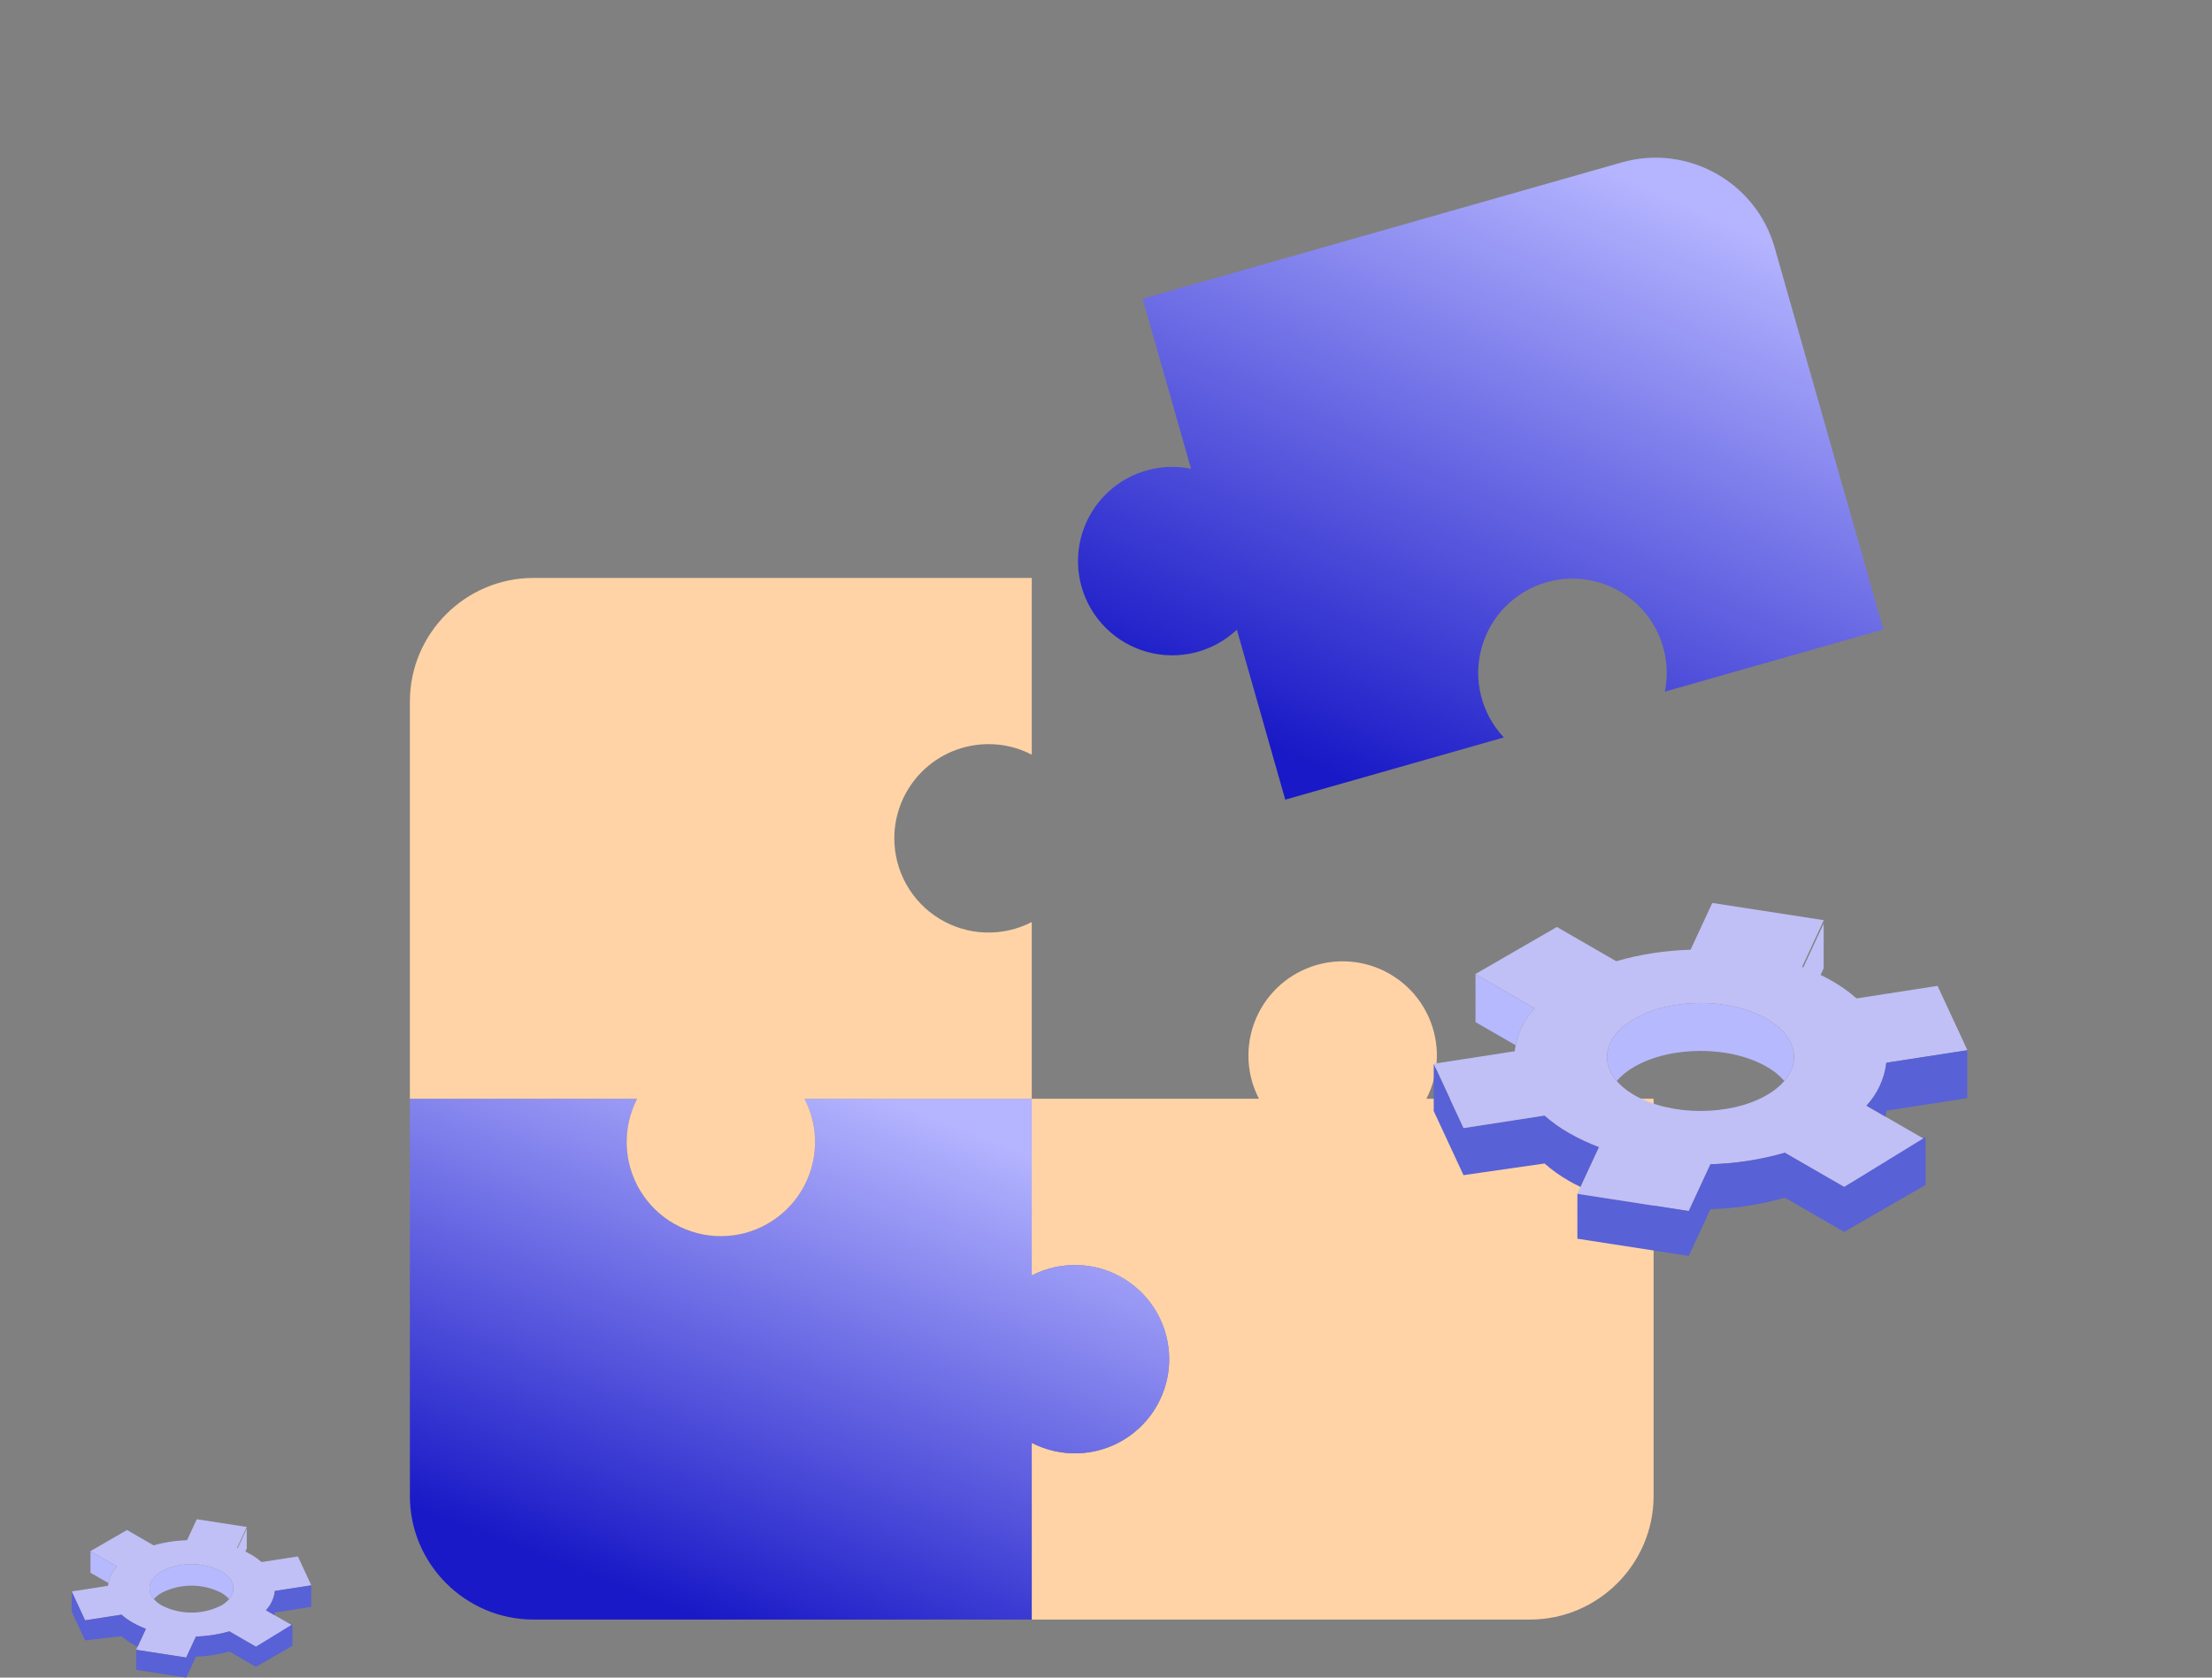 <svg width="348" height="264" viewBox="0 0 348 264" fill="none" xmlns="http://www.w3.org/2000/svg">
<rect x="0" y="0" width="348" height="264" fill="#808080" stroke="none"/>
<path d="M260.15 172.907V235.427C260.15 246.118 251.403 254.865 240.713 254.865H162.312V227.059C164.572 228.226 167.093 228.792 169.634 228.703C172.176 228.613 174.651 227.872 176.823 226.549C178.994 225.226 180.789 223.367 182.035 221.15C183.28 218.933 183.934 216.433 183.934 213.891C183.934 211.348 183.28 208.848 182.035 206.631C180.789 204.414 178.994 202.555 176.823 201.233C174.651 199.91 172.176 199.168 169.634 199.079C167.093 198.99 164.572 199.555 162.312 200.722V172.907H198.067C196.97 170.808 196.4 168.473 196.406 166.104C196.406 163.86 196.916 161.645 197.897 159.626C198.878 157.607 200.305 155.838 202.07 154.451C203.835 153.064 205.891 152.095 208.084 151.619C210.278 151.142 212.551 151.17 214.732 151.7C216.913 152.23 218.945 153.248 220.675 154.678C222.406 156.108 223.789 157.912 224.72 159.954C225.652 161.996 226.107 164.223 226.053 166.467C225.998 168.711 225.435 170.913 224.406 172.907H260.15Z" fill="#FFD3A6"/>
<path d="M279.185 38.923L296.3 99.055L261.921 108.841C262.428 106.346 262.285 103.763 261.504 101.34C260.724 98.916 259.333 96.735 257.465 95.005C255.597 93.275 253.316 92.055 250.84 91.462C248.364 90.87 245.777 90.924 243.328 91.621C240.879 92.318 238.651 93.634 236.859 95.441C235.066 97.249 233.768 99.487 233.091 101.942C232.414 104.396 232.38 106.983 232.993 109.454C233.606 111.925 234.844 114.197 236.589 116.051L202.2 125.839L194.589 99.095C192.735 100.84 190.463 102.079 187.992 102.691C185.521 103.304 182.934 103.27 180.48 102.593C178.026 101.916 175.788 100.619 173.98 98.826C172.173 97.033 170.857 94.805 170.16 92.357C169.463 89.908 169.408 87.322 170.001 84.846C170.593 82.37 171.813 80.088 173.543 78.221C175.273 76.353 177.454 74.962 179.877 74.181C182.3 73.401 184.884 73.257 187.378 73.764L179.764 47.012L255.169 25.55C265.451 22.624 276.259 28.642 279.185 38.923Z" fill="url(#paint0_linear)"/>
<path d="M183.955 213.89C183.954 216.433 183.298 218.933 182.051 221.15C180.805 223.367 179.009 225.226 176.836 226.548C174.664 227.871 172.188 228.612 169.646 228.702C167.104 228.791 164.582 228.225 162.322 227.059V254.864H83.922C73.231 254.864 64.484 246.117 64.484 235.427V172.906H100.239C99.072 175.166 98.507 177.687 98.596 180.228C98.685 182.77 99.427 185.245 100.749 187.417C102.072 189.589 103.931 191.384 106.148 192.629C108.365 193.875 110.865 194.529 113.408 194.529C115.951 194.529 118.451 193.875 120.668 192.629C122.884 191.384 124.744 189.589 126.066 187.417C127.389 185.245 128.131 182.77 128.22 180.228C128.309 177.687 127.743 175.166 126.576 172.906H162.322V200.721C164.582 199.555 167.104 198.989 169.646 199.078C172.187 199.168 174.664 199.909 176.836 201.232C179.009 202.554 180.804 204.413 182.051 206.63C183.298 208.846 183.954 211.347 183.955 213.89V213.89Z" fill="url(#paint1_linear)"/>
<path d="M140.698 131.932C140.698 134.475 141.353 136.975 142.598 139.192C143.844 141.409 145.639 143.268 147.811 144.591C149.983 145.913 152.458 146.655 155 146.744C157.541 146.834 160.063 146.268 162.322 145.101V172.906H126.576C127.743 175.166 128.309 177.687 128.22 180.228C128.13 182.769 127.389 185.245 126.066 187.416C124.743 189.588 122.884 191.383 120.667 192.628C118.451 193.874 115.951 194.528 113.408 194.528C110.865 194.528 108.365 193.874 106.148 192.628C103.931 191.383 102.072 189.588 100.75 187.416C99.427 185.245 98.685 182.769 98.596 180.228C98.507 177.687 99.073 175.166 100.239 172.906H64.484V110.386C64.484 99.696 73.231 90.949 83.922 90.949H162.322V118.764C160.223 117.666 157.888 117.096 155.519 117.102C153.572 117.102 151.644 117.485 149.845 118.23C148.046 118.976 146.411 120.068 145.035 121.446C143.658 122.823 142.567 124.458 141.823 126.257C141.079 128.057 140.696 129.985 140.698 131.932V131.932Z" fill="#FFD3A6"/>
<path d="M288.241 154.382C286.727 153.515 285.145 152.774 283.51 152.165L286.926 144.807L269.387 142.094L265.971 149.455C262.01 149.562 258.079 150.17 254.27 151.264L244.938 145.876L232.1 153.289L241.432 158.676C239.692 160.535 238.594 162.903 238.299 165.431L225.549 167.404L230.248 177.53L242.993 175.557C244.177 176.596 245.463 177.512 246.83 178.292C248.344 179.159 249.927 179.9 251.562 180.509L248.146 187.868L265.683 190.58L269.1 183.218C273.061 183.111 276.993 182.504 280.801 181.41L290.133 186.797L302.972 179.385L293.64 173.997C295.379 172.139 296.477 169.771 296.771 167.242L309.523 165.27L304.824 155.144L292.082 157.116C290.897 156.078 289.61 155.162 288.241 154.382V154.382ZM277.94 172.342C272.194 175.659 262.877 175.659 257.132 172.342C251.386 169.024 251.386 163.646 257.132 160.328C262.877 157.011 272.194 157.011 277.94 160.328C283.685 163.646 283.685 169.024 277.94 172.342V172.342Z" fill="url(#paint2_linear)"/>
<path d="M279.584 171.207C283.615 167.893 283.065 163.289 277.939 160.328C272.193 157.011 262.876 157.011 257.131 160.328C252.549 162.974 251.625 166.928 254.35 170.104C255.144 169.207 256.084 168.45 257.131 167.866C262.876 164.55 272.193 164.55 277.939 167.866C278.985 168.45 279.925 169.207 280.719 170.104C280.374 170.504 279.994 170.873 279.584 171.207V171.207Z" fill="url(#paint3_linear)"/>
<path d="M246.832 178.288C245.464 177.508 244.179 176.591 242.995 175.553L230.249 177.526L225.575 167.473H225.543L225.575 167.543H225.543L225.575 167.613H225.543L225.575 167.682H225.543L225.575 167.752H225.543L225.575 167.821H225.543L225.575 167.891H225.543L225.575 167.961H225.543L225.575 168.03H225.543L225.575 168.1H225.543L225.575 168.17H225.543L225.575 168.239H225.543L225.575 168.309H225.543L225.575 168.378H225.543L225.575 168.448H225.543L225.575 168.518H225.543L225.575 168.587H225.543L225.575 168.657H225.543L225.575 168.726H225.543L225.575 168.796H225.543L225.575 168.866H225.543L225.575 168.935H225.543L225.575 169.005H225.543L225.575 169.074H225.543L225.575 169.144H225.543L225.575 169.214H225.543L225.575 169.283H225.543L225.575 169.354H225.543L225.575 169.423H225.543L225.575 169.493H225.543L225.575 169.564H225.543L225.575 169.633L225.543 169.639L225.575 169.708H225.543L225.575 169.778H225.543L225.575 169.848H225.543L225.575 169.917H225.543L225.575 169.987H225.543L225.575 170.056H225.543L225.575 170.126H225.543L225.575 170.196H225.543L225.575 170.265H225.543L225.575 170.335H225.543L225.575 170.405H225.543L225.575 170.474H225.543L225.575 170.544H225.543L225.575 170.613H225.543L225.575 170.683H225.543L225.575 170.753H225.543L225.575 170.822H225.543L225.575 170.892H225.543L225.575 170.961H225.543L225.575 171.031H225.543L225.575 171.101H225.543L225.575 171.17H225.543L225.575 171.24H225.543L225.575 171.31H225.543L225.575 171.379H225.543L225.575 171.449H225.543L225.575 171.518H225.543L225.575 171.588H225.543L225.575 171.658H225.543L225.575 171.727H225.543L225.575 171.797H225.543L225.575 171.866H225.543L225.575 171.936H225.543L225.575 172.006H225.543L225.575 172.075H225.543L225.575 172.145H225.543L225.575 172.214H225.543L225.575 172.284H225.543L225.575 172.354H225.543L225.575 172.779H225.543L225.575 172.848H225.543L225.575 172.918H225.543L225.575 172.988H225.543L225.575 173.059H225.543L225.575 173.128H225.543L225.575 173.198H225.543L225.575 173.267H225.543L225.575 173.337H225.543L225.575 173.407H225.543L225.575 173.476H225.543L225.575 173.546H225.543L225.575 173.615H225.543L225.575 173.685H225.543L225.575 173.755H225.543L225.575 173.824H225.543L225.575 173.894H225.543L225.575 173.963H225.543L225.575 174.033H225.543L225.575 174.103H225.543L225.575 174.172H225.543L225.575 174.242H225.543L225.575 174.312H225.543L225.575 174.381H225.543L225.575 174.451H225.543L225.575 174.52H225.543L225.575 174.589H225.543L225.575 174.658H225.543L225.575 174.729H225.543L225.575 174.798L225.543 174.804L230.242 184.929L242.991 183.096C244.175 184.134 245.461 185.05 246.828 185.831C247.414 186.169 248.023 186.485 248.644 186.787L248.147 187.867L251.563 180.508C249.928 179.899 248.346 179.156 246.832 178.288V178.288Z" fill="url(#paint4_linear)"/>
<path d="M290.132 186.794L280.8 181.406C276.992 182.5 273.06 183.107 269.099 183.215L265.682 190.576L248.145 187.864H248.177L248.145 187.932L248.177 187.938L248.145 188.008H248.177L248.145 188.078H248.177L248.145 188.147H248.177L248.145 188.217H248.177L248.145 188.286H248.177L248.145 188.356H248.177L248.145 188.426H248.177L248.145 188.495H248.177L248.145 188.565H248.177L248.145 188.635H248.177L248.145 188.704H248.177L248.145 188.774H248.177L248.145 188.843H248.177L248.145 188.913H248.177L248.145 188.983H248.177L248.145 189.052H248.177L248.145 189.122H248.177L248.145 189.191H248.177L248.145 189.261H248.177L248.145 189.331H248.177L248.145 189.4H248.177L248.145 189.47H248.177L248.145 189.539L248.177 189.546L248.145 189.615H248.177L248.145 189.685H248.177L248.145 189.755H248.177L248.145 189.824H248.177L248.145 189.894H248.177L248.145 189.963H248.177L248.145 190.033H248.177L248.145 190.103H248.177L248.145 190.172H248.177L248.145 190.242H248.177L248.145 190.311H248.177L248.145 190.381H248.177L248.145 190.451H248.177L248.145 190.52H248.177L248.145 190.59H248.177L248.145 190.659H248.177L248.145 190.729H248.177L248.145 190.799H248.177L248.145 190.868H248.177L248.145 190.938H248.177L248.145 191.008H248.177L248.145 191.077H248.177L248.145 191.147L248.177 191.153L248.145 191.223H248.177L248.145 191.292H248.177L248.145 191.362H248.177L248.145 191.431H248.177L248.145 191.501H248.177L248.145 191.571H248.177L248.145 191.64H248.177L248.145 191.71H248.177L248.145 191.779H248.177L248.145 191.849H248.177L248.145 191.919H248.177L248.145 191.988H248.177L248.145 192.058H248.177L248.145 192.128H248.177L248.145 192.197H248.177L248.145 192.267H248.177L248.145 192.336H248.177L248.145 192.406H248.177L248.145 192.476H248.177L248.145 192.545H248.177L248.145 192.615H248.177L248.145 192.684L248.177 192.691L248.145 192.759L248.177 192.765L248.145 192.835H248.177L248.145 192.904H248.177L248.145 192.974H248.177L248.145 193.044H248.177L248.145 193.113H248.177L248.145 193.183H248.177L248.145 193.253H248.177L248.145 193.322H248.177L248.145 193.392H248.177L248.145 193.461H248.177L248.145 193.531H248.177L248.145 193.601H248.177L248.145 193.67H248.177L248.145 193.74H248.177L248.145 193.809H248.177L248.145 193.879H248.177L248.145 193.949H248.177L248.145 194.018H248.177L248.145 194.088H248.177L248.145 194.157H248.177L248.145 194.228H248.177L248.145 194.298H248.177L248.145 194.368L248.177 194.374L248.145 194.443H248.177L248.145 194.513H248.177L248.145 194.583H248.177L248.145 194.652H248.177L248.145 194.722H248.177L248.145 194.791H248.177L248.145 194.861H248.177L248.145 194.931L265.682 197.643L269.099 190.282C273.06 190.175 276.992 189.568 280.8 188.474L290.132 193.862L302.97 186.449L302.906 186.412L302.97 186.375L302.906 186.337L302.97 186.3L302.906 186.263L302.97 186.225L302.906 186.188L302.97 186.151L302.906 186.114L302.97 186.076L302.906 186.039L302.97 186.002L302.906 185.963L302.97 185.927L302.906 185.889L302.97 185.851L302.906 185.814L302.97 185.777L302.906 185.739L302.97 185.702L302.906 185.665L302.97 185.627L302.906 185.59L302.97 185.553L302.906 185.516L302.97 185.478L302.906 185.441L302.97 185.404L302.906 185.366L302.97 185.329L302.906 185.292L302.97 185.255L302.906 185.217L302.97 185.18L302.906 185.143L302.97 185.105L302.906 185.068L302.97 185.031L302.906 184.994L302.97 184.956L302.906 184.919L302.97 184.882L302.906 184.844L302.97 184.807L302.906 184.77L302.97 184.732L302.906 184.695L302.97 184.658L302.906 184.621L302.97 184.583L302.906 184.546L302.97 184.509L302.906 184.471L302.97 184.434L302.906 184.397L302.97 184.36L302.906 184.322L302.97 184.285L302.906 184.246L302.97 184.209L302.906 184.172L302.97 184.135L302.906 184.097L302.97 184.06L302.906 184.023L302.97 183.985L302.906 183.948L302.97 183.911L302.906 183.874L302.97 183.836L302.906 183.799L302.97 183.762L302.906 183.724L302.97 183.687L302.906 183.65L302.97 183.612L302.906 183.575L302.97 183.538L302.906 183.501L302.97 183.463L302.906 183.426L302.97 183.389L302.906 183.351L302.97 183.314L302.906 183.277L302.97 183.24L302.906 183.202L302.97 183.165L302.906 183.128L302.97 183.09L302.906 183.053L302.97 183.016L302.906 182.978L302.97 182.941L302.906 182.904L302.97 182.867L302.906 182.829L302.97 182.792L302.906 182.755L302.97 182.717L302.906 182.679L302.97 182.643L302.906 182.606L302.97 182.568L302.906 182.531L302.97 182.492L302.906 182.455L302.97 182.418L302.906 182.381L302.97 182.343L302.906 182.306L302.97 182.269L302.906 182.231L302.97 182.194L302.906 182.157L302.97 182.12L302.906 182.082L302.97 182.045L302.906 182.008L302.97 181.97L302.906 181.933L302.97 181.896L302.906 181.858L302.97 181.821L302.906 181.784L302.97 181.747L302.906 181.709L302.97 181.672L302.906 181.635L302.97 181.597L302.906 181.56L302.97 181.523L302.906 181.486L302.97 181.448L302.906 181.411L302.97 181.374L302.906 181.336L302.97 181.299L302.906 181.262L302.97 181.225L302.906 181.187L302.97 181.15L302.906 181.113L302.97 181.075L302.906 181.038L302.97 181.001L302.906 180.963L302.97 180.926L302.906 180.889L302.97 180.85L302.906 180.813L302.97 180.777L302.906 180.738L302.97 180.701L302.906 180.664L302.97 180.627L302.906 180.589L302.97 180.552L302.906 180.515L302.97 180.477L302.906 180.44L302.97 180.403L302.906 180.366L302.97 180.328L302.906 180.291L302.97 180.254L302.906 180.216L302.97 180.179L302.906 180.142L302.97 180.105L302.906 180.067L302.97 180.03L302.906 179.993L302.97 179.955L302.906 179.918L302.97 179.881L302.906 179.843L302.97 179.806L302.906 179.769L302.97 179.732L302.906 179.694L302.97 179.657L302.906 179.62L302.97 179.582L302.906 179.545L302.97 179.508L302.906 179.471L302.97 179.433L302.906 179.396L302.97 179.359L302.906 179.321L302.97 179.283L302.906 179.247L302.97 179.209L302.906 179.172L302.97 179.135L302.906 179.096L302.97 179.059L302.906 179.022L302.97 178.984L302.906 178.947L302.97 178.91L290.132 186.794Z" fill="url(#paint5_linear)"/>
<path d="M309.483 165.271H309.516L296.764 167.244C296.47 169.773 295.372 172.14 293.633 173.999L296.629 175.728C296.688 175.414 296.736 175.098 296.764 174.782L309.516 172.809L309.483 172.74H309.516L309.483 172.67H309.516L309.483 172.6H309.516L309.483 172.531H309.516L309.483 172.461H309.516L309.483 172.392H309.516L309.483 172.322H309.516L309.483 172.252H309.516L309.483 172.183H309.516L309.483 172.113H309.516L309.483 172.044H309.516L309.483 171.974H309.516L309.483 171.904H309.516L309.483 171.835H309.516L309.483 171.765H309.516L309.483 171.694H309.516L309.483 171.536H309.516L309.483 171.467H309.516L309.483 171.397H309.516L309.483 171.328H309.516L309.483 171.258H309.516L309.483 171.188H309.516L309.483 171.119H309.516L309.483 171.049H309.516L309.483 170.979H309.516L309.483 170.91H309.516L309.483 170.84H309.516L309.483 170.771H309.516L309.483 170.701H309.516L309.483 170.631H309.516L309.483 170.562H309.516L309.483 170.492H309.516L309.483 170.423H309.516L309.483 170.353H309.516L309.483 170.283H309.516L309.483 170.214H309.516L309.483 170.144H309.516L309.483 170.075H309.516L309.483 170.004H309.516L309.483 169.934H309.516L309.483 169.866H309.516L309.483 169.796H309.516L309.483 169.726H309.516L309.483 169.657H309.516L309.483 169.587H309.516L309.483 169.518H309.516L309.483 169.448H309.516L309.483 169.378H309.516L309.483 169.309H309.516L309.483 169.239H309.516L309.483 169.17H309.516L309.483 169.1H309.516L309.483 169.03H309.516L309.483 168.961H309.516L309.483 168.891H309.516L309.483 168.821H309.516L309.483 168.752H309.516L309.483 168.682H309.516L309.483 168.613H309.516L309.483 168.544H309.516L309.483 168.473H309.516L309.483 168.403H309.516L309.483 168.334H309.516L309.483 168.263H309.516L309.483 168.194H309.516L309.483 168.124H309.516L309.483 167.807H309.516L309.483 167.738H309.516L309.483 167.668H309.516L309.483 167.598H309.516L309.483 167.529H309.516L309.483 167.459H309.516L309.483 167.389H309.516L309.483 167.32H309.516L309.483 167.25H309.516L309.483 167.181H309.516L309.483 167.111H309.516L309.483 167.041H309.516L309.483 166.972H309.516L309.483 166.902H309.516L309.483 166.833H309.516L309.483 166.763H309.516L309.483 166.693H309.516L309.483 166.624H309.516L309.483 166.554H309.516L309.483 166.484H309.516L309.483 166.415H309.516L309.483 166.345H309.516L309.483 166.276H309.516L309.483 166.206H309.516L309.483 166.136H309.516L309.483 166.067H309.516L309.483 165.997H309.516L309.483 165.928H309.516L309.483 165.858H309.516L309.483 165.788H309.516L309.483 165.719H309.516L309.483 165.649H309.516L309.483 165.58H309.516L309.483 165.51H309.516L309.483 165.271Z" fill="url(#paint6_linear)"/>
<path d="M286.423 153.425L286.92 152.346H286.888L286.92 152.276H286.888L286.92 152.207H286.888L286.92 152.137H286.888L286.92 152.067H286.888L286.92 151.998H286.888L286.92 151.928H286.888L286.92 151.859H286.888L286.92 151.789H286.888L286.92 151.719H286.888L286.92 151.65L286.888 151.643L286.92 151.574H286.888L286.92 151.503H286.888L286.92 151.433H286.888L286.92 151.364H286.888L286.92 151.294H286.888L286.92 151.225H286.888L286.92 151.155H286.888L286.92 151.085H286.888L286.92 151.016H286.888L286.92 150.946H286.888L286.92 150.876H286.888L286.92 150.807H286.888L286.92 150.737H286.888L286.92 150.668H286.888L286.92 150.598H286.888L286.92 150.528H286.888L286.92 150.459H286.888L286.92 150.389H286.888L286.92 150.32H286.888L286.92 150.25H286.888L286.92 150.18H286.888L286.92 150.111H286.888L286.92 150.041H286.888L286.92 149.97H286.888L286.92 149.902H286.888L286.92 149.832H286.888L286.92 149.763H286.888L286.92 149.693H286.888L286.92 149.623H286.888L286.92 149.554H286.888L286.92 149.484H286.888L286.92 149.415H286.888L286.92 149.345H286.888L286.92 149.275H286.888L286.92 149.206H286.888L286.92 149.136H286.888L286.92 149.067H286.888L286.92 148.997H286.888L286.92 148.927H286.888L286.92 148.858H286.888L286.92 148.788H286.888L286.92 148.719H286.888L286.92 148.649H286.888L286.92 148.579H286.888L286.92 148.51H286.888L286.92 148.44L286.888 148.434L286.92 148.364H286.888L286.92 148.295H286.888L286.92 148.225H286.888L286.92 148.155H286.888L286.92 148.086H286.888L286.92 148.016H286.888L286.92 147.947H286.888L286.92 147.877H286.888L286.92 147.807H286.888L286.92 147.738H286.888L286.92 147.668H286.888L286.92 147.598H286.888L286.92 147.529H286.888L286.92 147.459H286.888L286.92 147.39H286.888L286.92 147.32H286.888L286.92 147.25H286.888L286.92 147.181H286.888L286.92 147.111H286.888L286.92 147.042H286.888L286.92 146.972H286.888L286.92 146.902H286.888L286.92 146.832H286.888L286.92 146.762H286.888L286.92 146.691H286.888L286.92 146.621H286.888L286.92 146.552H286.888L286.92 146.482H286.888L286.92 146.413H286.888L286.92 146.343H286.888L286.92 146.273H286.888L286.92 146.204H286.888L286.92 146.134H286.888L286.92 146.065H286.888L286.92 145.995H286.888L286.92 145.925H286.888L286.92 145.856H286.888L286.92 145.786H286.888L286.92 145.716H286.888L286.92 145.647H286.888L286.92 145.577H286.888L286.92 145.508H286.888L286.92 145.438H286.888L286.92 145.368H286.888L283.504 152.657C284.511 153.029 285.482 153.46 286.42 153.917L286.423 153.425Z" fill="url(#paint7_linear)"/>
<path d="M238.436 164.485C238.892 162.314 239.928 160.307 241.431 158.676L232.1 153.289L232.164 153.326L232.1 153.363L232.164 153.401L232.1 153.438L232.164 153.475L232.1 153.513L232.164 153.55L232.1 153.587L232.164 153.624L232.1 153.662L232.164 153.699L232.1 153.736L232.164 153.774L232.1 153.811L232.164 153.848L232.1 153.885L232.164 153.923L232.1 153.96L232.164 153.997L232.1 154.035L232.164 154.072L232.1 154.109L232.164 154.147L232.1 154.184L232.164 154.221L232.1 154.258L232.164 154.296L232.1 154.333L232.164 154.37L232.1 154.408L232.164 154.445L232.1 154.482L232.164 154.519L232.1 154.557L232.164 154.594L232.1 154.631L232.164 154.669L232.1 154.706L232.164 154.744L232.1 154.781L232.164 154.819L232.1 154.856L232.164 154.892L232.1 154.931L232.164 154.968L232.1 155.006L232.164 155.043L232.1 155.08L232.164 155.117L232.1 155.155L232.164 155.192L232.1 155.229L232.164 155.267L232.1 155.304L232.164 155.341L232.1 155.378L232.164 155.416L232.1 155.453L232.164 155.49L232.1 155.528L232.164 155.565L232.1 155.602L232.164 155.639L232.1 155.677L232.164 155.714L232.1 155.751L232.164 155.789L232.1 155.826L232.164 155.863L232.1 155.901L232.164 155.938L232.1 155.975L232.164 156.012L232.1 156.05L232.164 156.087L232.1 156.124L232.164 156.162L232.1 156.199L232.164 156.236L232.1 156.273L232.164 156.311L232.1 156.348L232.164 156.387L232.1 156.423L232.164 156.46L232.1 156.497L232.164 156.536L232.1 156.573L232.164 156.61L232.1 156.648L232.164 156.685L232.1 156.722L232.164 156.759L232.1 156.797L232.164 156.834L232.1 156.871L232.164 156.909L232.1 156.946L232.164 156.983L232.1 157.021L232.164 157.058L232.1 157.095L232.164 157.132L232.1 157.17L232.164 157.207L232.1 157.244L232.164 157.282L232.1 157.319L232.164 157.356L232.1 157.393L232.164 157.431L232.1 157.468L232.164 157.505L232.1 157.543L232.164 157.58L232.1 157.617L232.164 157.655L232.1 157.692L232.164 157.729L232.1 157.766L232.164 157.804L232.1 157.841L232.164 157.878L232.1 157.916L232.164 157.953L232.1 157.99L232.164 158.027L232.1 158.065L232.164 158.102L232.1 158.141L232.164 158.177L232.1 158.214L232.164 158.252L232.1 158.288L232.164 158.327L232.1 158.364L232.164 158.402L232.1 158.439L232.164 158.476L232.1 158.513L232.164 158.551L232.1 158.588L232.164 158.625L232.1 158.663L232.164 158.7L232.1 158.737L232.164 158.775L232.1 158.812L232.164 158.849L232.1 158.886L232.164 158.924L232.1 158.961L232.164 158.998L232.1 159.036L232.164 159.073L232.1 159.11L232.164 159.147L232.1 159.185L232.164 159.222L232.1 159.259L232.164 159.297L232.1 159.334L232.164 159.371L232.1 159.408L232.164 159.446L232.1 159.483L232.164 159.52L232.1 159.558L232.164 159.595L232.1 159.632L232.164 159.67L232.1 159.707L232.164 159.744L232.1 159.781L232.164 159.819L232.1 159.856L232.164 159.895L232.1 159.931L232.164 159.969L232.1 160.006L232.164 160.044L232.1 160.081L232.164 160.118L232.1 160.156L232.164 160.193L232.1 160.23L232.164 160.267L232.1 160.305L232.164 160.342L232.1 160.379L232.164 160.417L232.1 160.454L232.164 160.491L232.1 160.528L232.164 160.566L232.1 160.603L232.164 160.64L232.1 160.678L232.164 160.715L232.1 160.752L232.164 160.79L232.1 160.827L238.436 164.485Z" fill="url(#paint8_linear)"/>
<path d="M39.419 244.59C38.739 244.201 38.028 243.869 37.294 243.596L38.827 240.292L30.959 239.077L29.425 242.382C27.647 242.429 25.882 242.702 24.172 243.193L19.984 240.774L14.22 244.102L18.409 246.52C17.629 247.355 17.136 248.418 17.003 249.553L11.279 250.439L13.389 254.984L19.11 254.099C19.642 254.564 20.22 254.974 20.833 255.325C21.513 255.714 22.224 256.046 22.959 256.319L21.426 259.622L29.298 260.84L30.832 257.536C32.61 257.487 34.375 257.215 36.084 256.724L40.273 259.142L46.036 255.815L41.848 253.397C42.629 252.562 43.121 251.499 43.253 250.364L48.977 249.478L46.866 244.933L41.144 245.818C40.612 245.352 40.034 244.94 39.419 244.59V244.59ZM34.799 252.655C33.351 253.389 31.751 253.772 30.128 253.772C28.505 253.772 26.905 253.389 25.458 252.655C22.878 251.165 22.878 248.751 25.458 247.262C26.905 246.528 28.505 246.145 30.128 246.145C31.751 246.145 33.351 246.528 34.799 247.262C37.375 248.751 37.375 251.165 34.799 252.655Z" fill="url(#paint9_linear)"/>
<path d="M35.535 252.145C37.344 250.658 37.098 248.591 34.796 247.262C33.349 246.527 31.749 246.145 30.126 246.145C28.503 246.145 26.903 246.527 25.455 247.262C23.398 248.449 22.987 250.224 24.207 251.65C24.564 251.247 24.986 250.908 25.455 250.645C26.903 249.911 28.503 249.528 30.126 249.528C31.749 249.528 33.349 249.911 34.796 250.645C35.266 250.908 35.688 251.247 36.045 251.65C35.889 251.829 35.719 251.995 35.535 252.145Z" fill="url(#paint10_linear)"/>
<path d="M20.831 255.325C20.218 254.974 19.64 254.564 19.108 254.099L13.387 254.984L11.292 250.469H11.277L11.292 250.501H11.277L11.292 250.533H11.277L11.292 250.564H11.277L11.292 250.596H11.277L11.292 250.626H11.277L11.292 250.657H11.277L11.292 250.688H11.277L11.292 250.72H11.277L11.292 250.751H11.277L11.292 250.783H11.277L11.292 250.814H11.277L11.292 250.845H11.277L11.292 250.876H11.277L11.292 250.907H11.277L11.292 250.938H11.277L11.292 250.969H11.277L11.292 251.001H11.277L11.292 251.032H11.277L11.292 251.064H11.277L11.292 251.095H11.277L11.292 251.126H11.277L11.292 251.157H11.277L11.292 251.187H11.277L11.292 251.219H11.277L11.292 251.25H11.277L11.292 251.282H11.277L11.292 251.314H11.277L11.292 251.345H11.277L11.292 251.376H11.277L11.292 251.407H11.277L11.292 251.438H11.277L11.292 251.47H11.277L11.292 251.501H11.277L11.292 251.533H11.277L11.292 251.564H11.277L11.292 251.595H11.277L11.292 251.625H11.277L11.292 251.657H11.277L11.292 251.689H11.277L11.292 251.72H11.277L11.292 251.752H11.277L11.292 251.783H11.277L11.292 251.814H11.277L11.292 251.845H11.277L11.292 251.876H11.277L11.292 251.907H11.277L11.292 251.939H11.277L11.292 251.97H11.277L11.292 252.002H11.277L11.292 252.033H11.277L11.292 252.064H11.277L11.292 252.094H11.277L11.292 252.126H11.277L11.292 252.158H11.277L11.292 252.189H11.277L11.292 252.221H11.277L11.292 252.252H11.277L11.292 252.283H11.277L11.292 252.314H11.277L11.292 252.345H11.277L11.292 252.376H11.277L11.292 252.407H11.277L11.292 252.439H11.277L11.292 252.47H11.277L11.292 252.502H11.277L11.292 252.533H11.277L11.292 252.563H11.277L11.292 252.595H11.277L11.292 252.627H11.277L11.292 252.658H11.277L11.292 252.69H11.277L11.292 252.721H11.277L11.292 252.752H11.277L11.292 252.783H11.277L11.292 252.814H11.277L11.292 252.845H11.277L11.292 252.877H11.277L11.292 252.908H11.277L11.292 252.94H11.277L11.292 252.971H11.277L11.292 253.002H11.277L11.292 253.032H11.277L11.292 253.064H11.277L11.292 253.096H11.277L11.292 253.127H11.277L11.292 253.159H11.277L11.292 253.19H11.277L11.292 253.221H11.277L11.292 253.252H11.277L11.292 253.283H11.277L11.292 253.314H11.277L11.292 253.346H11.277L11.292 253.377H11.277L11.292 253.409H11.277L11.292 253.44H11.277L11.292 253.471H11.277L11.292 253.501H11.277L11.292 253.532H11.277L11.292 253.564H11.277L11.292 253.595H11.277L13.387 258.141L19.108 257.48C19.64 257.946 20.217 258.356 20.831 258.706C21.094 258.858 21.367 259 21.646 259.136L21.422 259.62L22.955 256.317C22.221 256.045 21.511 255.713 20.831 255.325V255.325Z" fill="url(#paint11_linear)"/>
<path d="M40.27 259.142L36.081 256.724C34.371 257.214 32.606 257.487 30.828 257.536L29.295 260.84L21.422 259.622H21.436L21.422 259.654H21.436L21.422 259.685H21.436L21.422 259.717H21.436L21.422 259.748H21.436L21.422 259.779H21.436L21.422 259.81H21.436L21.422 259.841H21.436L21.422 259.872H21.436L21.422 259.903H21.436L21.422 259.935H21.436L21.422 259.966H21.436L21.422 259.998H21.436L21.422 260.029H21.436L21.422 260.059H21.436L21.422 260.091H21.436L21.422 260.123H21.436L21.422 260.154H21.436L21.422 260.186H21.436L21.422 260.217H21.436L21.422 260.248H21.436L21.422 260.279H21.436L21.422 260.31H21.436L21.422 260.341H21.436L21.422 260.373H21.436L21.422 260.404H21.436L21.422 260.436H21.436L21.422 260.467H21.436L21.422 260.498H21.436L21.422 260.528H21.436L21.422 260.56H21.436L21.422 260.591H21.436L21.422 260.623H21.436L21.422 260.655H21.436L21.422 260.686H21.436L21.422 260.717H21.436L21.422 260.748H21.436L21.422 260.779H21.436L21.422 260.81H21.436L21.422 260.842H21.436L21.422 260.873H21.436L21.422 260.905H21.436L21.422 260.936H21.436L21.422 260.967H21.436L21.422 260.997H21.436L21.422 261.029H21.436L21.422 261.06H21.436L21.422 261.092H21.436L21.422 261.124H21.436L21.422 261.155H21.436L21.422 261.187H21.436L21.422 261.217H21.436L21.422 261.248H21.436L21.422 261.28H21.436L21.422 261.311H21.436L21.422 261.343H21.436L21.422 261.375H21.436L21.422 261.405H21.436L21.422 261.436H21.436L21.422 261.467H21.436L21.422 261.499H21.436L21.422 261.53H21.436L21.422 261.562H21.436L21.422 261.593H21.436L21.422 261.625H21.436L21.422 261.656H21.436L21.422 261.686H21.436L21.422 261.718H21.436L21.422 261.75H21.436L21.422 261.781H21.436L21.422 261.813H21.436L21.422 261.844H21.436L21.422 261.875H21.436L21.422 261.906H21.436L21.422 261.937H21.436L21.422 261.968H21.436L21.422 262H21.436L21.422 262.031H21.436L21.422 262.063H21.436L21.422 262.094H21.436L21.422 262.125H21.436L21.422 262.156H21.436L21.422 262.187H21.436L21.422 262.218H21.436L21.422 262.249H21.436L21.422 262.281H21.436L21.422 262.312H21.436L21.422 262.344H21.436L21.422 262.375H21.436L21.422 262.406H21.436L21.422 262.437H21.436L21.422 262.469H21.436L21.422 262.5H21.436L21.422 262.532H21.436L21.422 262.563H21.436L21.422 262.594H21.436L21.422 262.625H21.436L21.422 262.656H21.436L21.422 262.688H21.436L21.422 262.719H21.436L21.422 262.751H21.436L21.422 262.782L29.295 264L30.828 260.695C32.606 260.647 34.371 260.375 36.081 259.883L40.27 262.302L46.033 258.975L46.004 258.958L46.033 258.941L46.004 258.924L46.033 258.908L46.004 258.891L46.033 258.874L46.004 258.857L46.033 258.84L46.004 258.824L46.033 258.807L46.004 258.79L46.033 258.773L46.004 258.757L46.033 258.74L46.004 258.723L46.033 258.707L46.004 258.689L46.033 258.673L46.004 258.656L46.033 258.639L46.004 258.623L46.033 258.606L46.004 258.589L46.033 258.572L46.004 258.556L46.033 258.539L46.004 258.522L46.033 258.506L46.004 258.489L46.033 258.472L46.004 258.455L46.033 258.439L46.004 258.421L46.033 258.405L46.004 258.388L46.033 258.371L46.004 258.355L46.033 258.338L46.004 258.321L46.033 258.304L46.004 258.288L46.033 258.271L46.004 258.254L46.033 258.238L46.004 258.22L46.033 258.204L46.004 258.187L46.033 258.17L46.004 258.153L46.033 258.137L46.004 258.12L46.033 258.103L46.004 258.087L46.033 258.07L46.004 258.053L46.033 258.036L46.004 258.02L46.033 258.003L46.004 257.986L46.033 257.97L46.004 257.952L46.033 257.936L46.004 257.919L46.033 257.902L46.004 257.885L46.033 257.869L46.004 257.852L46.033 257.835L46.004 257.819L46.033 257.802L46.004 257.785L46.033 257.768L46.004 257.752L46.033 257.735L46.004 257.718L46.033 257.701L46.004 257.684L46.033 257.668L46.004 257.651L46.033 257.634L46.004 257.618L46.033 257.601L46.004 257.584L46.033 257.567L46.004 257.551L46.033 257.533L46.004 257.517L46.033 257.501L46.004 257.483L46.033 257.467L46.004 257.45L46.033 257.433L46.004 257.416L46.033 257.4L46.004 257.383L46.033 257.366L46.004 257.35L46.033 257.333L46.004 257.316L46.033 257.299L46.004 257.283L46.033 257.265L46.004 257.249L46.033 257.232L46.004 257.215L46.033 257.199L46.004 257.182L46.033 257.165L46.004 257.148L46.033 257.132L46.004 257.115L46.033 257.098L46.004 257.082L46.033 257.064L46.004 257.048L46.033 257.031L46.004 257.014L46.033 256.998L46.004 256.981L46.033 256.964L46.004 256.947L46.033 256.931L46.004 256.914L46.033 256.897L46.004 256.88L46.033 256.864L46.004 256.847L46.033 256.83L46.004 256.814L46.033 256.796L46.004 256.78L46.033 256.763L46.004 256.746L46.033 256.73L46.004 256.713L46.033 256.696L46.004 256.679L46.033 256.663L46.004 256.646L46.033 256.629L46.004 256.613L46.033 256.596L46.004 256.579L46.033 256.562L46.004 256.545L46.033 256.528L46.004 256.512L46.033 256.495L46.004 256.478L46.033 256.462L46.004 256.445L46.033 256.428L46.004 256.411L46.033 256.395L46.004 256.378L46.033 256.361L46.004 256.345L46.033 256.327L46.004 256.311L46.033 256.294L46.004 256.277L46.033 256.26L46.004 256.244L46.033 256.227L46.004 256.21L46.033 256.194L46.004 256.177L46.033 256.16L46.004 256.143L46.033 256.127L46.004 256.11L46.033 256.093L46.004 256.076L46.033 256.059L46.004 256.043L46.033 256.026L46.004 256.009L46.033 255.993L46.004 255.976L46.033 255.959L46.004 255.942L46.033 255.926L46.004 255.908L46.033 255.892L46.004 255.875L46.033 255.858L46.004 255.842L46.033 255.825L46.004 255.808L46.033 255.791L46.004 255.775L46.033 255.758L46.004 255.741L46.033 255.725L46.004 255.708L46.033 255.691L46.004 255.674L46.033 255.658L46.004 255.64L46.033 255.624L46.004 255.607L46.033 255.59L40.27 259.142Z" fill="url(#paint12_linear)"/>
<path d="M48.959 249.48H48.973L43.249 250.366C43.117 251.501 42.624 252.564 41.844 253.399L43.188 254.175C43.215 254.034 43.236 253.892 43.249 253.75L48.973 252.865L48.959 252.833H48.973L48.959 252.802H48.973L48.959 252.771H48.973L48.959 252.74H48.973L48.959 252.709H48.973L48.959 252.677H48.973L48.959 252.646H48.973L48.959 252.614H48.973L48.959 252.583H48.973L48.959 252.552H48.973L48.959 252.521H48.973L48.959 252.49H48.973L48.959 252.459H48.973L48.959 252.428H48.973L48.959 252.396H48.973L48.959 252.365H48.973L48.959 252.334H48.973L48.959 252.303H48.973L48.959 252.272H48.973L48.959 252.241H48.973L48.959 252.21H48.973L48.959 252.178H48.973L48.959 252.147H48.973L48.959 252.115H48.973L48.959 252.084H48.973L48.959 252.053H48.973L48.959 252.023H48.973L48.959 251.992H48.973L48.959 251.96H48.973L48.959 251.929H48.973L48.959 251.897H48.973L48.959 251.866H48.973L48.959 251.835H48.973L48.959 251.804H48.973L48.959 251.772H48.973L48.959 251.741H48.973L48.959 251.709H48.973L48.959 251.678H48.973L48.959 251.646H48.973L48.959 251.615H48.973L48.959 251.584H48.973L48.959 251.553H48.973L48.959 251.522H48.973L48.959 251.491H48.973L48.959 251.459H48.973L48.959 251.427H48.973L48.959 251.396H48.973L48.959 251.365H48.973L48.959 251.334H48.973L48.959 251.303H48.973L48.959 251.272H48.973L48.959 251.24H48.973L48.959 251.209H48.973L48.959 251.177H48.973L48.959 251.146H48.973L48.959 251.116H48.973L48.959 251.085H48.973L48.959 251.054H48.973L48.959 251.022H48.973L48.959 250.991H48.973L48.959 250.959H48.973L48.959 250.928H48.973L48.959 250.897H48.973L48.959 250.866H48.973L48.959 250.835H48.973L48.959 250.804H48.973L48.959 250.772H48.973L48.959 250.74H48.973L48.959 250.709H48.973L48.959 250.678H48.973L48.959 250.647H48.973L48.959 250.616H48.973L48.959 250.586H48.973L48.959 250.554H48.973L48.959 250.522H48.973L48.959 250.491H48.973L48.959 250.459H48.973L48.959 250.428H48.973L48.959 250.398H48.973L48.959 250.367H48.973L48.959 250.335H48.973L48.959 250.304H48.973L48.959 250.272H48.973L48.959 250.241H48.973L48.959 250.21H48.973L48.959 250.179H48.973L48.959 250.148H48.973L48.959 250.117H48.973L48.959 250.085H48.973L48.959 250.053H48.973L48.959 250.022H48.973L48.959 249.991H48.973L48.959 249.96H48.973L48.959 249.929H48.973L48.959 249.898H48.973L48.959 249.867H48.973L48.959 249.835H48.973L48.959 249.804H48.973L48.959 249.772H48.973L48.959 249.741H48.973L48.959 249.48Z" fill="url(#paint13_linear)"/>
<path d="M38.605 244.163L38.83 243.679H38.816L38.83 243.648H38.816L38.83 243.617H38.816L38.83 243.586H38.816L38.83 243.555H38.816L38.83 243.524H38.816L38.83 243.492H38.816L38.83 243.46H38.816L38.83 243.429H38.816L38.83 243.398H38.816L38.83 243.367H38.816L38.83 243.336H38.816L38.83 243.305H38.816L38.83 243.273H38.816L38.83 243.242H38.816L38.83 243.21H38.816L38.83 243.179H38.816L38.83 243.148H38.816L38.83 243.117H38.816L38.83 243.085H38.816L38.83 243.054H38.816L38.83 243.022H38.816L38.83 242.991H38.816L38.83 242.959H38.816L38.83 242.928H38.816L38.83 242.898H38.816L38.83 242.867H38.816L38.83 242.835H38.816L38.83 242.804H38.816L38.83 242.772H38.816L38.83 242.741H38.816L38.83 242.71H38.816L38.83 242.679H38.816L38.83 242.648H38.816L38.83 242.616H38.816L38.83 242.585H38.816L38.83 242.553H38.816L38.83 242.522H38.816L38.83 242.491H38.816L38.83 242.46H38.816L38.83 242.429H38.816L38.83 242.398H38.816L38.83 242.367H38.816L38.83 242.335H38.816L38.83 242.304H38.816L38.83 242.272H38.816L38.83 242.241H38.816L38.83 242.211H38.816L38.83 242.18H38.816L38.83 242.149H38.816L38.83 242.117H38.816L38.83 242.086H38.816L38.83 242.054H38.816L38.83 242.023H38.816L38.83 241.992H38.816L38.83 241.961H38.816L38.83 241.93H38.816L38.83 241.899H38.816L38.83 241.867H38.816L38.83 241.835H38.816L38.83 241.804H38.816L38.83 241.773H38.816L38.83 241.742H38.816L38.83 241.711H38.816L38.83 241.681H38.816L38.83 241.649H38.816L38.83 241.617H38.816L38.83 241.586H38.816L38.83 241.554H38.816L38.83 241.524H38.816L38.83 241.493H38.816L38.83 241.461H38.816L38.83 241.43H38.816L38.83 241.398H38.816L38.83 241.367H38.816L38.83 241.335H38.816L38.83 241.304H38.816L38.83 241.273H38.816L38.83 241.242H38.816L38.83 241.212H38.816L38.83 241.18H38.816L38.83 241.148H38.816L38.83 241.117H38.816L38.83 241.085H38.816L38.83 241.055H38.816L38.83 241.024H38.816L38.83 240.993H38.816L38.83 240.961H38.816L38.83 240.93H38.816L38.83 240.898H38.816L38.83 240.867H38.816L38.83 240.836H38.816L38.83 240.805H38.816L38.83 240.774H38.816L38.83 240.743H38.816L38.83 240.711H38.816L38.83 240.679H38.816L38.83 240.648H38.816L38.83 240.616H38.816L38.83 240.586H38.816L38.83 240.555H38.816L37.297 243.827C37.749 243.997 38.188 244.187 38.606 244.392L38.605 244.163Z" fill="url(#paint14_linear)"/>
<path d="M17.064 249.128C17.269 248.154 17.733 247.254 18.408 246.522L14.219 244.104L14.248 244.12L14.219 244.138L14.248 244.154L14.219 244.171L14.248 244.188L14.219 244.205L14.248 244.221L14.219 244.238L14.248 244.255L14.219 244.271L14.248 244.288L14.219 244.305L14.248 244.321L14.219 244.338L14.248 244.355L14.219 244.372L14.248 244.389L14.219 244.406L14.248 244.422L14.219 244.439L14.248 244.456L14.219 244.472L14.248 244.489L14.219 244.506L14.248 244.523L14.219 244.539L14.248 244.557L14.219 244.573L14.248 244.589L14.219 244.607L14.248 244.623L14.219 244.64L14.248 244.657L14.219 244.674L14.248 244.69L14.219 244.707L14.248 244.724L14.219 244.74L14.248 244.757L14.219 244.774L14.248 244.791L14.219 244.807L14.248 244.824L14.219 244.841L14.248 244.858L14.219 244.875L14.248 244.891L14.219 244.908L14.248 244.925L14.219 244.941L14.248 244.958L14.219 244.975L14.248 244.992L14.219 245.008L14.248 245.026L14.219 245.042L14.248 245.058L14.219 245.076L14.248 245.092L14.219 245.109L14.248 245.126L14.219 245.143L14.248 245.159L14.219 245.176L14.248 245.193L14.219 245.209L14.248 245.226L14.219 245.243L14.248 245.26L14.219 245.276L14.248 245.294L14.219 245.31L14.248 245.327L14.219 245.344L14.248 245.36L14.219 245.377L14.248 245.394L14.219 245.411L14.248 245.427L14.219 245.444L14.248 245.461L14.219 245.477L14.248 245.495L14.219 245.511L14.248 245.528L14.219 245.545L14.248 245.562L14.219 245.578L14.248 245.595L14.219 245.612L14.248 245.628L14.219 245.645L14.248 245.662L14.219 245.679L14.248 245.695L14.219 245.712L14.248 245.729L14.219 245.745L14.248 245.763L14.219 245.779L14.248 245.796L14.219 245.813L14.248 245.83L14.219 245.846L14.248 245.863L14.219 245.88L14.248 245.896L14.219 245.913L14.248 245.93L14.219 245.946L14.248 245.964L14.219 245.98L14.248 245.997L14.219 246.014L14.248 246.031L14.219 246.047L14.248 246.064L14.219 246.081L14.248 246.097L14.219 246.114L14.248 246.131L14.219 246.148L14.248 246.164L14.219 246.182L14.248 246.198L14.219 246.214L14.248 246.232L14.219 246.248L14.248 246.265L14.219 246.282L14.248 246.299L14.219 246.315L14.248 246.332L14.219 246.349L14.248 246.365L14.219 246.382L14.248 246.399L14.219 246.416L14.248 246.432L14.219 246.449L14.248 246.466L14.219 246.483L14.248 246.5L14.219 246.516L14.248 246.533L14.219 246.55L14.248 246.566L14.219 246.583L14.248 246.6L14.219 246.617L14.248 246.633L14.219 246.651L14.248 246.667L14.219 246.684L14.248 246.701L14.219 246.717L14.248 246.734L14.219 246.751L14.248 246.768L14.219 246.784L14.248 246.801L14.219 246.818L14.248 246.834L14.219 246.851L14.248 246.868L14.219 246.885L14.248 246.901L14.219 246.919L14.248 246.935L14.219 246.952L14.248 246.969L14.219 246.985L14.248 247.002L14.219 247.019L14.248 247.036L14.219 247.052L14.248 247.069L14.219 247.086L14.248 247.102L14.219 247.12L14.248 247.136L14.219 247.153L14.248 247.17L14.219 247.187L14.248 247.203L14.219 247.22L14.248 247.237L14.219 247.253L14.248 247.27L14.219 247.287L14.248 247.304L14.219 247.32L14.248 247.337L14.219 247.354L14.248 247.37L14.219 247.388L14.248 247.404L14.219 247.421L14.248 247.438L14.219 247.454L14.248 247.471L14.219 247.488L17.064 249.128Z" fill="url(#paint15_linear)"/>
<defs>
<linearGradient id="paint0_linear" x1="262.733" y1="31.037" x2="219.982" y2="126.398" gradientUnits="userSpaceOnUse">
<stop stop-color="#B4B4FF"/>
<stop offset="1" stop-color="#1919C7"/>
</linearGradient>
<linearGradient id="paint1_linear" x1="152.305" y1="177.958" x2="121.111" y2="258.833" gradientUnits="userSpaceOnUse">
<stop stop-color="#B4B4FF"/>
<stop offset="1" stop-color="#1919C7"/>
</linearGradient>
<linearGradient id="paint2_linear" x1="31375.1" y1="6212.28" x2="26200.5" y2="6385.37" gradientUnits="userSpaceOnUse">
<stop stop-color="#E8E9FF"/>
<stop offset="1" stop-color="#C0C0F6"/>
</linearGradient>
<linearGradient id="paint3_linear" x1="9828.67" y1="1820.09" x2="10426.7" y2="1820.09" gradientUnits="userSpaceOnUse">
<stop stop-color="#B6B9FE"/>
<stop offset="1" stop-color="#5861D6"/>
</linearGradient>
<linearGradient id="paint4_linear" x1="8811.62" y1="3014.14" x2="8305.46" y2="2852.68" gradientUnits="userSpaceOnUse">
<stop stop-color="#B6B9FE"/>
<stop offset="1" stop-color="#5861D6"/>
</linearGradient>
<linearGradient id="paint5_linear" x1="20334" y1="2868.51" x2="18121.4" y2="2993.47" gradientUnits="userSpaceOnUse">
<stop stop-color="#B6B9FE"/>
<stop offset="1" stop-color="#5861D6"/>
</linearGradient>
<linearGradient id="paint6_linear" x1="6247.46" y1="1495.79" x2="5937.67" y2="1596.86" gradientUnits="userSpaceOnUse">
<stop stop-color="#B6B9FE"/>
<stop offset="1" stop-color="#5861D6"/>
</linearGradient>
<linearGradient id="paint7_linear" x1="1493.94" y1="1102.71" x2="1485.02" y2="1102.78" gradientUnits="userSpaceOnUse">
<stop stop-color="#E8E9FF"/>
<stop offset="1" stop-color="#C0C0F6"/>
</linearGradient>
<linearGradient id="paint8_linear" x1="3043.49" y1="1429.69" x2="3190.98" y2="1491.78" gradientUnits="userSpaceOnUse">
<stop stop-color="#B6B9FE"/>
<stop offset="1" stop-color="#5861D6"/>
</linearGradient>
<linearGradient id="paint9_linear" x1="5872.63" y1="4276.7" x2="3982.02" y2="4339.92" gradientUnits="userSpaceOnUse">
<stop stop-color="#E8E9FF"/>
<stop offset="1" stop-color="#C0C0F6"/>
</linearGradient>
<linearGradient id="paint10_linear" x1="1588.22" y1="1355.25" x2="1806.67" y2="1355.25" gradientUnits="userSpaceOnUse">
<stop stop-color="#B6B9FE"/>
<stop offset="1" stop-color="#5861D6"/>
</linearGradient>
<linearGradient id="paint11_linear" x1="1437.57" y1="2055.3" x2="1252.71" y2="1996.32" gradientUnits="userSpaceOnUse">
<stop stop-color="#B6B9FE"/>
<stop offset="1" stop-color="#5861D6"/>
</linearGradient>
<linearGradient id="paint12_linear" x1="3756.07" y1="1941.55" x2="2947.77" y2="1987.23" gradientUnits="userSpaceOnUse">
<stop stop-color="#B6B9FE"/>
<stop offset="1" stop-color="#5861D6"/>
</linearGradient>
<linearGradient id="paint13_linear" x1="1173.06" y1="1128.27" x2="1059.88" y2="1165.19" gradientUnits="userSpaceOnUse">
<stop stop-color="#B6B9FE"/>
<stop offset="1" stop-color="#5861D6"/>
</linearGradient>
<linearGradient id="paint14_linear" x1="254.965" y1="911.277" x2="251.708" y2="911.302" gradientUnits="userSpaceOnUse">
<stop stop-color="#E8E9FF"/>
<stop offset="1" stop-color="#C0C0F6"/>
</linearGradient>
<linearGradient id="paint15_linear" x1="428.026" y1="1130.37" x2="481.903" y2="1153.07" gradientUnits="userSpaceOnUse">
<stop stop-color="#B6B9FE"/>
<stop offset="1" stop-color="#5861D6"/>
</linearGradient>
</defs>
</svg>
